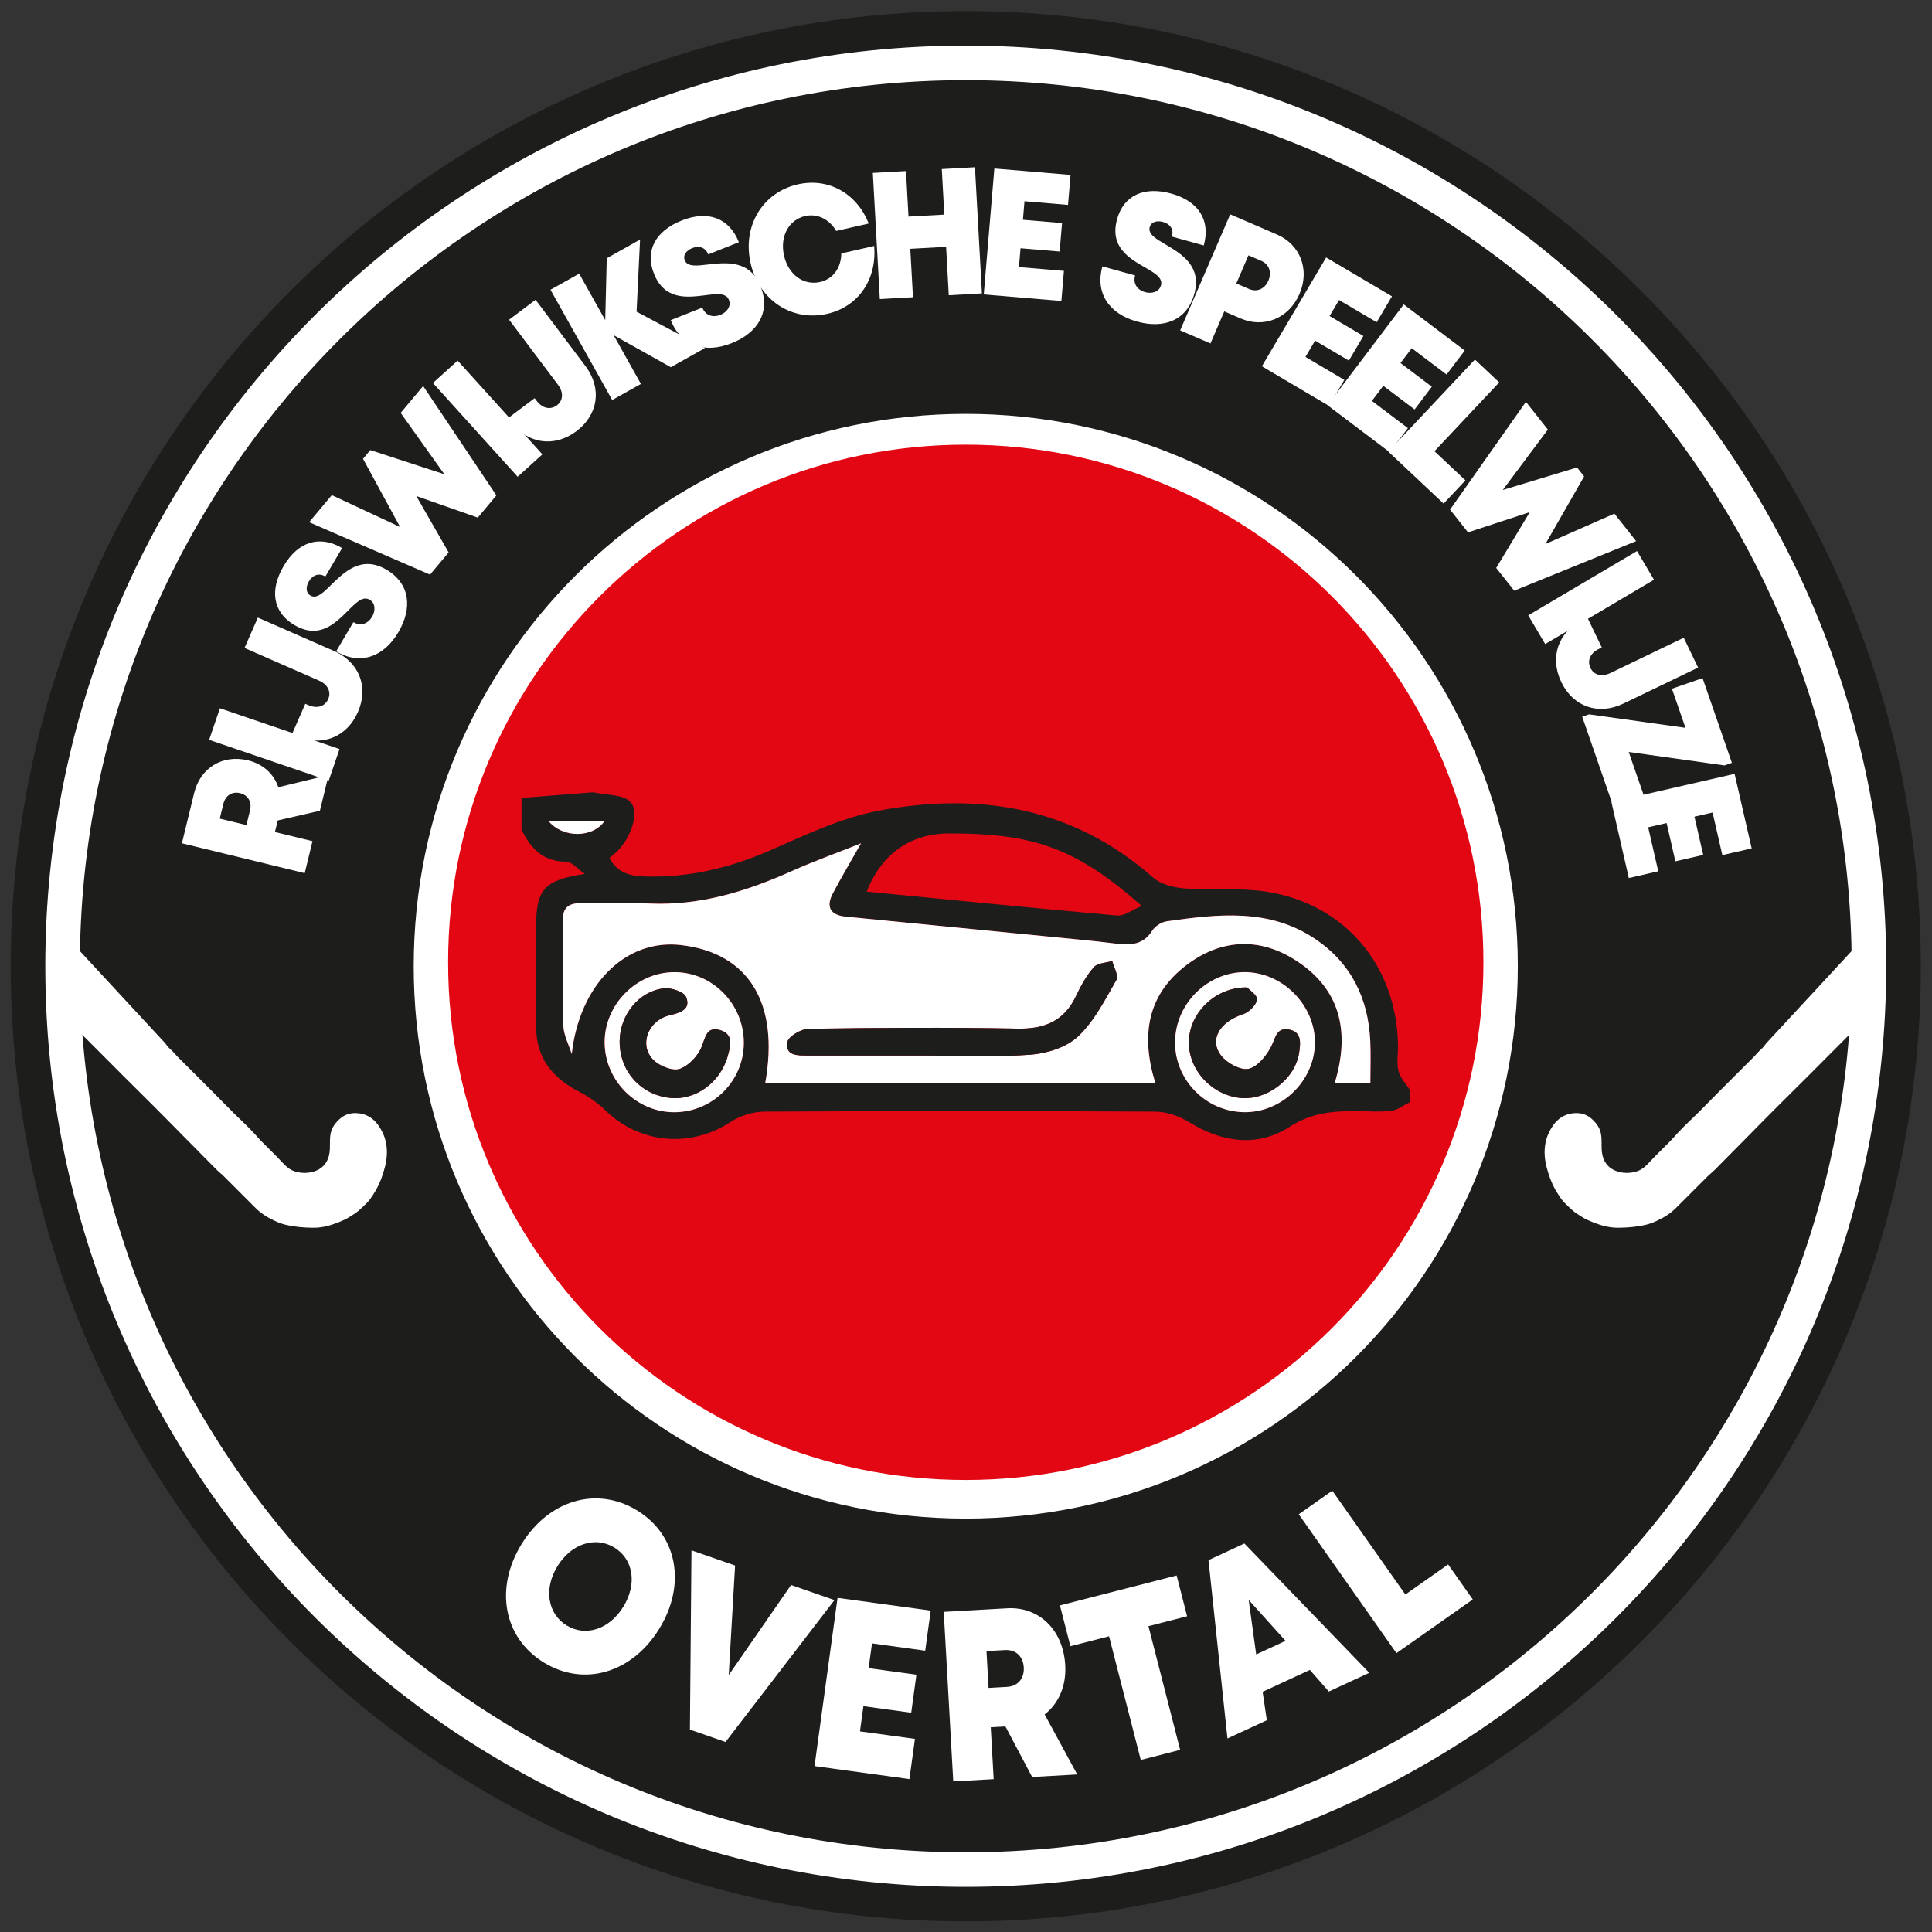 <?xml version="1.0" encoding="UTF-8" standalone="no"?>
<svg
   xmlns:dc="http://purl.org/dc/elements/1.1/"
   xmlns:cc="http://creativecommons.org/ns#"
   xmlns:rdf="http://www.w3.org/1999/02/22-rdf-syntax-ns#"
   xmlns:svg="http://www.w3.org/2000/svg"
   xmlns="http://www.w3.org/2000/svg"
   xmlns:sodipodi="http://sodipodi.sourceforge.net/DTD/sodipodi-0.dtd"
   xmlns:inkscape="http://www.inkscape.org/namespaces/inkscape"
   version="1.1"
   id="svg2"
   xml:space="preserve"
   width="944.881"
   height="944.881"
   viewBox="0 0 944.881 944.881"
   sodipodi:docname="Overtal.ai"><rect x="0" y="0" width="944.881" height="944.881" fill="#333333" stroke="none"/><defs
     id="defs6"><clipPath
       clipPathUnits="userSpaceOnUse"
       id="clipPath18"><path
         d="M 0,708.661 H 708.661 V 0 H 0 Z"
         id="path16" /></clipPath></defs><sodipodi:namedview
     pagecolor="#ffffff"
     bordercolor="#666666"
     borderopacity="1"
     objecttolerance="10"
     gridtolerance="10"
     guidetolerance="10"
     inkscape:pageopacity="0"
     inkscape:pageshadow="2"
     inkscape:window-width="640"
     inkscape:window-height="480"
     id="namedview4" /><g
     id="g10"
     inkscape:groupmode="layer"
     inkscape:label="Overtal"
     transform="matrix(1.333,0,0,-1.333,0,944.881)"><g
       id="g12"><g
         id="g14"
         clip-path="url(#clipPath18)"><g
           id="g20"
           transform="translate(694.488,354.331)"><path
             d="m 0,0 c 0,-187.95 -152.294,-340.312 -340.158,-340.312 -187.863,0 -340.157,152.362 -340.157,340.312 0,187.949 152.294,340.312 340.157,340.312 C -152.294,340.312 0,187.949 0,0"
             style="fill:#ffffff;fill-opacity:1;fill-rule:nonzero;stroke:none"
             id="path22" /></g><g
           id="g24"
           transform="translate(354.331,692.096)"><path
             d="m 0,0 c -186.512,0 -337.709,-151.223 -337.709,-337.765 0,-186.542 151.197,-337.765 337.709,-337.765 186.512,0 337.709,151.223 337.709,337.765 C 337.709,-151.223 186.512,0 0,0 m 350.404,-337.765 c 0,-193.537 -156.881,-350.431 -350.404,-350.431 -193.522,0 -350.403,156.894 -350.403,350.431 0,193.538 156.881,350.431 350.403,350.431 193.523,0 350.404,-156.893 350.404,-350.431"
             style="fill:#1d1d1b;fill-opacity:1;fill-rule:nonzero;stroke:none"
             id="path26" /></g><g
           id="g28"
           transform="translate(354.331,556.986)"><path
             d="m 0,0 c -111.86,0 -202.54,-90.731 -202.54,-202.655 0,-111.923 90.68,-202.655 202.54,-202.655 111.86,0 202.541,90.732 202.541,202.655 C 202.541,-90.731 111.86,0 0,0 m 325.034,-202.655 c 0,-179.546 -145.523,-325.098 -325.034,-325.098 -179.511,0 -325.034,145.552 -325.034,325.098 0,179.547 145.523,325.098 325.034,325.098 179.511,0 325.034,-145.551 325.034,-325.098"
             style="fill:#1d1d1b;fill-opacity:1;fill-rule:nonzero;stroke:none"
             id="path30" /></g><g
           id="g32"
           transform="translate(207.871,112.492)"><path
             d="M 0,0 C 6.989,-4.3 15.719,-1.446 20.829,6.857 25.938,15.161 24.551,24.24 17.562,28.54 10.573,32.841 1.741,29.99 -3.342,21.729 -8.425,13.47 -6.989,4.302 0,0.001 Z m -8.37,-13.603 c -14.761,9.082 -18.123,27.219 -8.143,43.438 9.979,16.217 27.685,21.393 42.447,12.311 C 40.657,33.087 44.007,15.017 34,-1.245 23.995,-17.506 6.354,-22.661 -8.37,-13.602 Z"
             style="fill:#ffffff;fill-opacity:1;fill-rule:nonzero;stroke:none"
             id="path34" /></g><g
           id="g36"
           transform="translate(306.156,121.773)"><path
             d="m 0,0 -39.966,-52.06 -13.063,4.547 0.567,65.771 16.004,-5.57 -2.333,-40.195 22.87,33.048 z"
             style="fill:#ffffff;fill-opacity:1;fill-rule:nonzero;stroke:none"
             id="path38" /></g><g
           id="g40"
           transform="translate(335.684,70.85)"><path
             d="m 0,0 -2.019,-14.75 -34.818,4.77 8.449,61.726 L 5.785,47.064 3.772,32.365 -15.752,35.039 -16.996,25.951 0.545,23.549 -1.364,9.6 l -17.541,2.404 -1.264,-9.24 z"
             style="fill:#ffffff;fill-opacity:1;fill-rule:nonzero;stroke:none"
             id="path42" /></g><g
           id="g44"
           transform="translate(362.69,89.551)"><path
             d="m 0,0 6.773,0.381 c 4.146,0.232 6.37,3.252 6.151,7.14 -0.218,3.887 -2.764,6.6 -6.908,6.368 L -0.758,13.508 Z M 6.187,-14.135 0.812,-14.436 1.88,-33.47 -12.948,-34.303 -16.441,27.904 6.887,29.215 C 18.49,29.866 27.407,21.328 28.138,8.324 28.566,0.689 25.691,-5.746 20.581,-9.725 l 11.957,-22.023 -16.55,-0.93 z"
             style="fill:#ffffff;fill-opacity:1;fill-rule:nonzero;stroke:none"
             id="path46" /></g><g
           id="g48"
           transform="translate(435.539,115.844)"><path
             d="m 0,0 -14.185,-3.639 11.638,-45.379 -14.449,-3.705 -11.639,45.378 -14.185,-3.638 -3.839,14.969 42.82,10.984 z"
             style="fill:#ffffff;fill-opacity:1;fill-rule:nonzero;stroke:none"
             id="path50" /></g><g
           id="g52"
           transform="translate(458.134,121.836)"><path
             d="m 0,0 2.752,-20 10.769,4.986 z m 22.453,-25.679 -17.34,-8.03 1.542,-10.437 -14.442,-6.688 -6.963,65.435 13.174,6.1 L 44.241,-26.74 29.4,-33.612 Z"
             style="fill:#ffffff;fill-opacity:1;fill-rule:nonzero;stroke:none"
             id="path54" /></g><g
           id="g56"
           transform="translate(531.305,134.864)"><path
             d="m 0,0 9.043,-12.854 -27.999,-19.697 -35.846,50.949 12.308,8.659 26.803,-38.096 z"
             style="fill:#ffffff;fill-opacity:1;fill-rule:nonzero;stroke:none"
             id="path58" /></g><g
           id="g60"
           transform="translate(686.499,337.24)"><path
             d="m 0,0 c 0,0 -19.77,-19.831 -23.023,-23.086 -3.944,-3.942 -7.667,-7.605 -11.45,-11.387 -7.574,-7.575 -15.184,-15.429 -22.712,-22.957 -0.959,-0.959 -2.04,-1.795 -2.999,-2.755 l -11.448,-11.448 c -1.898,-1.898 -4.127,-3.332 -6.795,-4.591 -1.32,-0.624 -2.685,-1.181 -4.163,-1.53 -3.253,-0.77 -6.806,-1.102 -10.347,-1.102 -3.58,0 -6.538,0.994 -9.304,2.082 -1.241,0.487 -2.684,1.127 -3.858,1.896 -1.168,0.77 -2.419,1.481 -3.366,2.327 -1.054,0.941 -2.008,1.824 -2.937,2.755 -0.994,0.993 -1.645,2.025 -2.45,3.245 -1.468,2.222 -2.653,4.759 -3.612,7.836 -0.901,2.89 -1.694,6.341 -1.163,10.039 0.237,1.654 0.669,3.149 1.286,4.47 1.709,3.663 4.441,7.146 9.672,7.407 3.845,0.192 6.019,-1.685 7.714,-3.734 0.957,-1.156 1.535,-2.338 1.836,-3.857 0.318,-1.613 0.175,-3.422 0.246,-5.449 0.124,-3.612 1.501,-6.09 3.917,-7.529 2.331,-1.389 5.842,-1.883 9.183,-0.735 2.668,0.916 4.385,3.345 6.245,5.204 1.892,1.892 4.01,4.009 5.693,5.693 0.967,0.968 1.838,2.003 2.753,3 2.682,2.917 5.782,5.667 8.572,8.509 4.266,4.345 8.567,8.655 12.876,12.957 2.212,2.208 4.427,4.414 6.639,6.622 0.824,0.822 1.592,1.852 2.474,2.595 0.998,0.839 1.999,2.299 1.999,2.299 l 37.726,40.746 z"
             style="fill:#ffffff;fill-opacity:1;fill-rule:evenodd;stroke:none"
             id="path62" /></g><g
           id="g64"
           transform="translate(22.162,337.24)"><path
             d="m 0,0 c 0,0 19.77,-19.831 23.024,-23.086 3.943,-3.942 7.666,-7.605 11.449,-11.387 7.574,-7.575 15.185,-15.429 22.712,-22.957 0.959,-0.959 2.04,-1.795 2.999,-2.755 3.748,-3.748 7.607,-7.606 11.448,-11.448 1.898,-1.898 4.127,-3.332 6.795,-4.591 1.321,-0.624 2.686,-1.181 4.163,-1.53 3.253,-0.77 6.806,-1.102 10.347,-1.102 3.58,0 6.538,0.994 9.304,2.082 1.241,0.487 2.684,1.127 3.858,1.896 1.168,0.77 2.419,1.481 3.366,2.327 1.054,0.941 2.008,1.824 2.938,2.755 0.994,0.993 1.644,2.025 2.449,3.245 1.468,2.222 2.653,4.759 3.612,7.836 0.901,2.89 1.695,6.341 1.163,10.039 -0.237,1.654 -0.669,3.149 -1.286,4.47 -1.709,3.663 -4.441,7.146 -9.672,7.407 -3.844,0.192 -6.018,-1.685 -7.713,-3.734 -0.957,-1.156 -1.536,-2.338 -1.837,-3.857 -0.318,-1.613 -0.175,-3.422 -0.245,-5.449 -0.125,-3.612 -1.501,-6.09 -3.918,-7.529 -2.331,-1.389 -5.842,-1.883 -9.183,-0.735 -2.668,0.916 -4.385,3.345 -6.245,5.204 -1.892,1.892 -4.01,4.009 -5.693,5.693 -0.967,0.968 -1.837,2.003 -2.753,3 -2.682,2.917 -5.782,5.667 -8.572,8.509 -4.265,4.345 -8.566,8.655 -12.876,12.957 -2.212,2.208 -4.426,4.414 -6.639,6.622 -0.824,0.822 -1.591,1.852 -2.474,2.595 -0.998,0.839 -1.999,2.299 -1.999,2.299 L 0.796,29.522 Z"
             style="fill:#ffffff;fill-opacity:1;fill-rule:evenodd;stroke:none"
             id="path66" /></g><g
           id="g68"
           transform="translate(90.413,406.111)"><path
             d="m 0,0 1.305,5.36 c 0.799,3.282 -0.83,5.677 -3.647,6.363 -2.816,0.684 -5.337,-0.702 -6.136,-3.983 L -9.783,2.38 Z m 11.492,1.712 -1.036,-4.255 13.785,-3.353 -2.858,-11.736 -45.053,10.959 4.496,18.463 c 2.236,9.183 10.382,14.252 19.8,11.961 5.529,-1.345 9.438,-5 11.078,-9.855 L 30.148,18.367 26.959,5.27 Z"
             style="fill:#ffffff;fill-opacity:1;fill-rule:nonzero;stroke:none"
             id="path70" /></g><g
           id="g72"
           transform="translate(76.734,437.39)"><path
             d="M 0,0 3.951,11.584 47.829,-3.381 43.878,-14.964 Z"
             style="fill:#ffffff;fill-opacity:1;fill-rule:nonzero;stroke:none"
             id="path74" /></g><g
           id="g76"
           transform="translate(108.798,438.744)"><path
             d="m 0,0 -1.673,0.732 4.885,11.143 1.075,-0.472 c 3.251,-1.424 6.14,-0.528 7.343,2.216 1.145,2.612 -0.118,5.329 -3.403,6.77 l -27.31,11.972 4.884,11.142 27.908,-12.234 C 22.912,27.234 26.597,18.15 22.518,8.847 18.468,-0.392 9.229,-4.046 0,0"
             style="fill:#ffffff;fill-opacity:1;fill-rule:nonzero;stroke:none"
             id="path78" /></g><g
           id="g80"
           transform="translate(123.327,469.844)"><path
             d="m 0,0 6.323,10.736 c 2.853,-1.68 5.469,-0.417 6.866,1.957 1.284,2.18 1.284,4.985 -0.898,6.27 -2.506,1.475 -4.965,-1.037 -8.004,-4.09 -4.651,-4.615 -10.526,-10.544 -19.62,-5.187 -7.867,4.633 -9.154,12.754 -3.908,21.663 5.334,9.057 13.309,11.355 21.437,6.567 L -3.951,27.479 c -2.527,1.488 -4.76,0.405 -6.03,-1.752 -1.093,-1.855 -1.292,-4.136 0.572,-5.235 2.269,-1.336 4.697,1.07 7.737,4.07 4.792,4.667 11.038,10.781 20.16,5.407 C 27.212,24.83 28.007,15.822 22.841,7.049 17.396,-2.197 8.708,-5.129 0,0"
             style="fill:#ffffff;fill-opacity:1;fill-rule:nonzero;stroke:none"
             id="path82" /></g><g
           id="g84"
           transform="translate(155.253,567.209)"><path
             d="m 0,0 26.868,-40.122 -6.825,-8.152 -22.557,7.915 11.862,-20.688 -6.826,-8.151 -44.358,19.233 8.326,9.944 25.053,-11.698 -13.606,25.012 2.683,3.204 27.152,-8.866 -16.029,22.509 z"
             style="fill:#ffffff;fill-opacity:1;fill-rule:nonzero;stroke:none"
             id="path86" /></g><g
           id="g88"
           transform="translate(158.828,568.316)"><path
             d="m 0,0 9.079,8.209 31.093,-34.394 -9.079,-8.208 z"
             style="fill:#ffffff;fill-opacity:1;fill-rule:nonzero;stroke:none"
             id="path90" /></g><g
           id="g92"
           transform="translate(187.526,553.979)"><path
             d="M 0,0 -1.098,1.459 8.624,8.771 9.33,7.834 c 2.133,-2.837 5.089,-3.473 7.484,-1.671 2.28,1.714 2.512,4.701 0.356,7.567 L -0.75,37.559 8.972,44.871 27.284,20.521 C 33.324,12.492 32.077,2.77 23.959,-3.337 15.898,-9.399 6.056,-8.052 0,0"
             style="fill:#ffffff;fill-opacity:1;fill-rule:nonzero;stroke:none"
             id="path94" /></g><g
           id="g96"
           transform="translate(246.118,574.116)"><path
             d="m 0,0 -20.974,11.733 10.004,-17.875 -10.537,-5.9 -22.644,40.461 10.537,5.899 9.545,-17.054 0.566,22.715 12.219,6.842 -1.28,-26.456 25.067,-13.364 z"
             style="fill:#ffffff;fill-opacity:1;fill-rule:nonzero;stroke:none"
             id="path98" /></g><g
           id="g100"
           transform="translate(246.092,591.381)"><path
             d="m 0,0 11.581,4.596 c 1.222,-3.078 4.063,-3.686 6.622,-2.67 2.352,0.933 4.072,3.147 3.137,5.502 -1.073,2.704 -4.556,2.228 -8.83,1.683 C 6.005,8.322 -2.271,7.247 -6.167,17.06 c -3.369,8.487 0.596,15.688 10.205,19.502 9.769,3.876 17.477,0.795 20.959,-7.973 L 13.738,24.121 c -1.082,2.726 -3.51,3.241 -5.837,2.318 -2,-0.793 -3.558,-2.472 -2.759,-4.484 0.972,-2.448 4.365,-2.038 8.607,-1.536 6.647,0.744 15.331,1.736 19.238,-8.106 C 36.724,2.901 31.825,-4.699 22.363,-8.454 12.389,-12.412 3.729,-9.394 0,0"
             style="fill:#ffffff;fill-opacity:1;fill-rule:nonzero;stroke:none"
             id="path102" /></g><g
           id="g104"
           transform="translate(303.514,593.698)"><path
             d="m 0,0 c -13.01,-2.955 -25.042,5.026 -28.116,18.551 -3.091,13.599 4.311,25.994 17.321,28.949 11.203,2.545 21.657,-3.306 26,-14.375 L 3.273,30.414 c -2.521,4.304 -6.898,6.476 -11.397,5.454 -6.053,-1.375 -9.323,-7.531 -7.731,-14.532 1.584,-6.974 7.177,-11.039 13.23,-9.664 4.743,1.077 7.729,5.193 7.784,10.489 l 12.045,2.736 C 18.28,12.64 11.386,2.587 0,0.001 Z"
             style="fill:#ffffff;fill-opacity:1;fill-rule:nonzero;stroke:none"
             id="path106" /></g><g
           id="g108"
           transform="translate(357.701,647.477)"><path
             d="m 0,0 2.563,-46.292 -12.165,-0.674 -0.984,17.771 -13.135,-0.728 0.984,-17.77 -12.165,-0.674 -2.564,46.292 12.165,0.674 0.925,-16.702 13.135,0.728 -0.925,16.701 z"
             style="fill:#ffffff;fill-opacity:1;fill-rule:nonzero;stroke:none"
             id="path110" /></g><g
           id="g112"
           transform="translate(390.343,609.455)"><path
             d="M 0,0 -0.929,-11.042 -29.41,-8.646 -25.522,37.561 2.431,35.209 1.505,24.205 -14.466,25.549 -15.038,18.746 -0.69,17.539 -1.568,7.098 -15.917,8.305 -16.499,1.387 Z"
             style="fill:#ffffff;fill-opacity:1;fill-rule:nonzero;stroke:none"
             id="path114" /></g><g
           id="g116"
           transform="translate(404.456,611.106)"><path
             d="m 0,0 12.006,-3.333 c -0.887,-3.191 1.01,-5.392 3.663,-6.128 2.437,-0.677 5.147,0.049 5.825,2.489 0.778,2.803 -2.284,4.529 -6.018,6.675 C 9.815,3.004 2.57,7.146 5.396,17.318 7.84,26.117 15.353,29.46 25.313,26.695 35.441,23.883 39.722,16.772 37.196,7.682 l -11.672,3.24 c 0.786,2.826 -0.837,4.704 -3.25,5.373 -2.074,0.576 -4.329,0.179 -4.908,-1.906 -0.705,-2.538 2.246,-4.261 5.93,-6.423 C 29.042,4.543 36.562,0.089 33.728,-10.113 31.017,-19.872 22.521,-22.969 12.711,-20.245 2.371,-17.375 -2.705,-9.739 0,0"
             style="fill:#ffffff;fill-opacity:1;fill-rule:nonzero;stroke:none"
             id="path118" /></g><g
           id="g120"
           transform="translate(465.364,605.881)"><path
             d="m 0,0 c 1.305,3.026 0.304,5.996 -2.616,7.255 l -4.695,2.024 -4.456,-10.333 4.695,-2.023 C -4.152,-4.336 -1.306,-3.025 0,0 m 11.412,-4.889 c -3.85,-8.928 -13.014,-12.693 -21.571,-9.004 l -6.025,2.598 -5.07,-11.759 -11.116,4.792 18.361,42.575 17.14,-7.389 c 8.557,-3.69 12.131,-12.885 8.281,-21.813"
             style="fill:#ffffff;fill-opacity:1;fill-rule:nonzero;stroke:none"
             id="path122" /></g><g
           id="g124"
           transform="translate(493.22,569.463)"><path
             d="M 0,0 -5.633,-9.541 -30.242,4.992 -6.669,44.918 17.484,30.654 11.87,21.146 -1.93,29.296 -5.4,23.418 6.998,16.096 1.671,7.074 -10.727,14.396 -14.256,8.419 Z"
             style="fill:#ffffff;fill-opacity:1;fill-rule:nonzero;stroke:none"
             id="path126" /></g><g
           id="g128"
           transform="translate(516.544,551.765)"><path
             d="M 0,0 -6.683,-8.836 -29.481,8.398 -1.519,45.377 20.858,28.461 14.199,19.655 1.414,29.319 -2.703,23.876 8.783,15.192 2.464,6.837 -9.021,15.52 -13.208,9.983 Z"
             style="fill:#ffffff;fill-opacity:1;fill-rule:nonzero;stroke:none"
             id="path130" /></g><g
           id="g132"
           transform="translate(537.663,532.594)"><path
             d="M 0,0 -8.014,-8.521 -28.295,10.553 3.471,44.326 12.386,35.942 -11.366,10.689 Z"
             style="fill:#ffffff;fill-opacity:1;fill-rule:nonzero;stroke:none"
             id="path134" /></g><g
           id="g136"
           transform="translate(600.288,510.305)"><path
             d="m 0,0 -44.748,-18.177 -6.597,8.336 12.33,20.484 -22.668,-7.422 -6.597,8.335 27.841,39.536 8.048,-10.168 -16.543,-22.161 27.257,8.255 2.594,-3.278 -14.194,-24.79 25.296,11.133 z"
             style="fill:#ffffff;fill-opacity:1;fill-rule:nonzero;stroke:none"
             id="path138" /></g><g
           id="g140"
           transform="translate(600.611,506.668)"><path
             d="m 0,0 6.229,-10.534 -39.916,-23.595 -6.228,10.534 z"
             style="fill:#ffffff;fill-opacity:1;fill-rule:nonzero;stroke:none"
             id="path142" /></g><g
           id="g144"
           transform="translate(580.769,481.443)"><path
             d="m 0,0 1.645,0.793 5.276,-10.961 -1.058,-0.51 c -3.197,-1.539 -4.397,-4.315 -3.097,-7.015 1.236,-2.571 4.121,-3.38 7.352,-1.825 L 36.982,-6.584 42.258,-17.545 14.807,-30.762 C 5.754,-35.12 -3.539,-32.003 -7.944,-22.85 -12.319,-13.762 -9.078,-4.37 0,0"
             style="fill:#ffffff;fill-opacity:1;fill-rule:nonzero;stroke:none"
             id="path146" /></g><g
           id="g148"
           transform="translate(603.098,416.965)"><path
             d="m 0,0 -11.239,-3.891 -11.358,32.803 2.511,0.87 35.378,-4.944 -4.967,14.345 11.24,3.89 10.764,-31.086 -2.728,-0.944 -35.134,4.938 z"
             style="fill:#ffffff;fill-opacity:1;fill-rule:nonzero;stroke:none"
             id="path150" /></g><g
           id="g152"
           transform="translate(608.403,389.171)"><path
             d="M 0,0 -10.799,-2.476 -17.185,25.386 28.008,35.746 34.274,8.401 23.513,5.934 19.932,21.558 13.278,20.032 16.495,5.996 6.283,3.654 3.066,17.69 -3.699,16.14 Z"
             style="fill:#ffffff;fill-opacity:1;fill-rule:nonzero;stroke:none"
             id="path154" /></g><g
           id="g156"
           transform="translate(544.252,355.773)"><path
             d="m 0,0 c 0,-104.891 -85.03,-189.921 -189.921,-189.921 -104.891,0 -189.921,85.03 -189.921,189.921 0,104.891 85.03,189.921 189.921,189.921 C -85.03,189.921 0,104.891 0,0"
             style="fill:#e30613;fill-opacity:1;fill-rule:nonzero;stroke:none"
             id="path158" /></g><g
           id="g160"
           transform="translate(221.792,407.582)"><path
             d="M 0,0 H -20.517 C -15.297,-6.342 -4.315,-6.234 0,0 m 234.61,-106.792 c 13.624,-0.221 25.549,11.141 26.022,24.793 0.478,13.767 -11.199,26.165 -25.033,26.581 -13.874,0.417 -25.942,-11.177 -26.266,-25.234 -0.326,-14.072 11.123,-25.912 25.277,-26.14 M 0.039,-81.209 c 0.06,-14.111 11.855,-25.792 25.844,-25.598 13.918,0.194 25.165,11.498 25.231,25.359 0.068,14.228 -11.388,25.98 -25.377,26.032 -13.929,0.053 -25.758,-11.819 -25.698,-25.793 m 96.151,55.334 c 30.689,-2.99 61.256,-6.074 91.857,-8.766 2.693,-0.237 5.612,2.094 9.086,3.5 -23.899,21.015 -39.175,26.637 -70.604,26.608 -14.219,-0.012 -24.831,-7.379 -30.339,-21.342 m 184.793,-70.302 c 0,5.489 0.198,10.527 -0.037,15.545 -0.732,15.641 -7.051,28.498 -20.151,37.344 -16.934,11.435 -35.773,9.158 -54.484,6.524 -1.945,-0.274 -4.32,-1.784 -5.358,-3.436 -3.707,-5.9 -9.093,-5.289 -14.681,-4.59 -3.349,0.419 -6.705,0.784 -10.064,1.114 -29.269,2.879 -58.541,5.728 -87.808,8.63 -5.517,0.547 -7.232,3.568 -4.661,8.462 3.083,5.87 6.491,11.569 10.368,18.42 C 85.047,-11.769 76.74,-14.743 68.712,-18.339 52.044,-25.804 34.988,-31.081 16.419,-30.244 8.227,-29.875 0,-30.342 -8.204,-30.123 c -4.746,0.127 -7.185,-1.331 -7.116,-6.508 0.173,-12.794 -0.166,-25.599 0.212,-38.384 0.104,-3.517 2.006,-6.98 3.084,-10.467 2.743,25.178 19.52,42.378 40.088,39.998 24.835,-2.874 36.131,-21.266 30.919,-50.511 H 202.06 c -5.393,17.452 -2.902,32.437 11.703,43.365 12.066,9.028 25.645,10.092 38.65,2.275 17.571,-10.562 21.313,-26.694 15.468,-45.822 z m 14.548,-6.884 c -2.235,-1.113 -4.381,-2.885 -6.722,-3.195 -4.033,-0.534 -8.186,-0.19 -12.289,-0.157 -8.837,0.071 -16.865,-0.401 -25.18,-5.763 -11.74,-7.573 -24.729,-5.763 -36.873,1.735 -3.605,2.226 -8.267,3.83 -12.456,3.854 -47.784,0.264 -95.571,0.263 -143.355,0.001 -4.196,-0.024 -8.951,-1.524 -12.468,-3.83 -14.636,-9.59 -33.2,-8.007 -45.806,4.241 -2.837,2.756 -6.249,5.115 -9.77,6.935 -9.804,5.068 -15.736,12.422 -15.705,23.875 0.033,12.067 -0.029,24.134 -0.023,36.201 0.008,14.151 2.772,17.454 17.883,19.804 -2.877,1.975 -4.832,4.462 -6.789,4.464 -8.53,0.007 -13.113,4.879 -16.432,11.804 V 8.499 c 8.287,0.656 16.573,1.317 24.86,1.962 0.719,0.057 1.475,0.14 2.165,-0.013 C 0.993,9.464 6.859,9.801 9.464,7.059 13.142,3.185 9.446,-6.745 4.164,-11.55 c -0.706,-0.641 -1.455,-1.234 -2.367,-2.004 2.884,-5.18 7.014,-6.593 12.844,-6.765 15.997,-0.471 30.88,2.963 45.509,9.304 13.183,5.714 26.522,12.211 40.455,14.827 36.824,6.912 71.318,1.363 100.646,-24.504 2.875,-2.536 7.644,-3.704 11.651,-4.02 9.827,-0.777 19.871,0.314 29.562,-1.128 29.036,-4.32 48.243,-27.082 48.661,-56.474 0.043,-3.135 -0.559,-6.412 0.18,-9.361 0.637,-2.54 2.76,-4.707 4.226,-7.039 z"
             style="fill:#1d1d1b;fill-opacity:1;fill-rule:nonzero;stroke:none"
             id="path162" /></g><g
           id="g164"
           transform="translate(338.345,321.581)"><path
             d="m 0,0 c 13.265,0 26.58,-0.677 39.772,0.303 6.052,0.45 13.217,2.723 17.455,6.731 5.941,5.62 9.879,13.482 14.058,20.74 0.865,1.503 -0.971,4.562 -1.561,6.905 -2.291,-0.7 -5.35,-0.717 -6.71,-2.245 C 60.34,29.43 58.275,25.742 56.556,22.059 52.211,12.755 45.109,9.669 34.997,9.865 9.441,10.36 -16.133,10.18 -41.692,9.804 c -2.749,-0.04 -7.434,-2.81 -7.786,-4.894 -0.858,-5.086 3.856,-4.914 7.512,-4.918 C -27.977,-0.024 -13.989,-0.015 0,0 m 164.431,-10.177 h -13.102 c 5.845,19.128 2.103,35.261 -15.469,45.823 -13.005,7.817 -26.584,6.752 -38.649,-2.275 C 82.605,22.442 80.115,7.457 85.508,-9.994 H -57.569 c 5.212,29.245 -6.084,47.636 -30.919,50.51 -20.568,2.38 -37.345,-14.82 -40.088,-39.997 -1.078,3.487 -2.981,6.95 -3.085,10.466 -0.377,12.786 -0.038,25.591 -0.211,38.385 -0.069,5.176 2.37,6.634 7.116,6.507 8.204,-0.218 16.431,0.248 24.623,-0.121 18.569,-0.836 35.625,4.441 52.293,11.906 8.028,3.596 16.335,6.569 25.395,10.175 -3.877,-6.851 -7.285,-12.55 -10.368,-18.42 -2.571,-4.895 -0.856,-7.915 4.661,-8.462 29.267,-2.903 58.539,-5.751 87.808,-8.63 3.359,-0.331 6.715,-0.695 10.064,-1.115 5.588,-0.699 10.973,-1.309 14.68,4.59 1.038,1.652 3.413,3.163 5.359,3.437 18.711,2.633 37.55,4.911 54.484,-6.525 13.1,-8.846 19.419,-21.702 20.151,-37.344 0.235,-5.017 0.037,-10.055 0.037,-15.545"
             style="fill:#ffffff;fill-opacity:1;fill-rule:nonzero;stroke:none"
             id="path166" /></g><g
           id="g168"
           transform="translate(227.345,326.909)"><path
             d="m 0,0 c -0.115,-10.835 7.388,-19.49 18.066,-20.842 9.534,-1.207 18.872,5.465 21.601,15.35 1.078,3.901 2.164,8.135 -2.994,9.536 -4.819,1.309 -5.159,-2.636 -6.606,-6.199 -1.36,-3.347 -4.737,-6.956 -8.036,-8.086 -2.581,-0.885 -7.237,0.974 -9.506,3.145 -5.641,5.396 -2.199,14.681 5.884,16.549 3.919,0.906 7.822,2.195 5.962,6.707 -0.794,1.927 -5.507,3.477 -8.197,3.157 C 6.97,18.226 0.101,9.521 0,0 M -5.513,-0.537 C -5.573,13.438 6.256,25.31 20.185,25.257 34.174,25.204 45.63,13.452 45.562,-0.775 45.496,-14.637 34.249,-25.94 20.331,-26.135 6.341,-26.329 -5.453,-14.647 -5.513,-0.537"
             style="fill:#ffffff;fill-opacity:1;fill-rule:nonzero;stroke:none"
             id="path170" /></g><g
           id="g172"
           transform="translate(457.519,346.568)"><path
             d="m 0,0 c -11.472,0.124 -20.625,-8.96 -21.297,-19.002 -0.694,-10.384 7.578,-20.085 18.335,-21.502 9.849,-1.298 20.608,6.66 22.083,16.542 0.531,3.562 1.078,7.79 -3.963,8.546 -4.414,0.662 -4.679,-3.163 -6.24,-6.223 -1.746,-3.42 -5.045,-7.52 -8.341,-8.239 -2.94,-0.641 -7.878,2.076 -10.027,4.811 -4.602,5.853 -0.519,12.469 7.963,15.221 2.188,0.71 4.892,3.35 5.149,5.382 C 3.866,-2.842 0.712,-0.795 0,0 M -1.117,-45.778 C -15.271,-45.55 -26.72,-33.71 -26.395,-19.638 -26.07,-5.581 -14.002,6.013 -0.128,5.596 13.706,5.18 25.383,-7.218 24.905,-20.984 24.432,-34.637 12.507,-45.999 -1.117,-45.778"
             style="fill:#ffffff;fill-opacity:1;fill-rule:nonzero;stroke:none"
             id="path174" /></g><g
           id="g176"
           transform="translate(221.792,407.582)"><path
             d="M 0,0 C -4.315,-6.234 -15.297,-6.342 -20.517,0 Z"
             style="fill:#ffffff;fill-opacity:1;fill-rule:nonzero;stroke:none"
             id="path178" /></g><g
           id="g180"
           transform="translate(338.345,321.575)"><path
             d="m 0,0 c -13.989,-0.008 -27.977,-0.018 -41.966,-0.001 -3.656,0.004 -8.37,-0.168 -7.512,4.918 0.352,2.084 5.037,4.854 7.786,4.894 25.559,0.376 51.133,0.556 76.689,0.061 10.112,-0.196 17.214,2.89 21.559,12.193 1.719,3.684 3.784,7.372 6.458,10.376 1.36,1.528 4.419,1.545 6.71,2.245 0.59,-2.343 2.426,-5.402 1.561,-6.905 C 67.106,20.522 63.168,12.661 57.227,7.041 52.989,3.033 45.824,0.76 39.772,0.31 26.58,-0.67 13.265,0.007 0,0"
             style="fill:#1d1d1b;fill-opacity:1;fill-rule:nonzero;stroke:none"
             id="path182" /></g><g
           id="g184"
           transform="translate(227.345,326.909)"><path
             d="m 0,0 c 0.101,9.521 6.97,18.226 16.174,19.317 2.69,0.32 7.403,-1.23 8.197,-3.157 1.86,-4.512 -2.043,-5.801 -5.962,-6.707 C 10.326,7.585 6.884,-1.7 12.525,-7.096 c 2.269,-2.171 6.925,-4.03 9.506,-3.145 3.299,1.13 6.676,4.739 8.036,8.086 1.447,3.563 1.787,7.508 6.606,6.199 5.158,-1.401 4.072,-5.635 2.994,-9.536 C 36.938,-15.377 27.6,-22.049 18.066,-20.842 7.388,-19.49 -0.115,-10.835 0,0"
             style="fill:#1d1d1b;fill-opacity:1;fill-rule:nonzero;stroke:none"
             id="path186" /></g><g
           id="g188"
           transform="translate(457.519,346.568)"><path
             d="m 0,0 c 0.712,-0.795 3.866,-2.842 3.662,-4.464 -0.257,-2.032 -2.961,-4.672 -5.149,-5.382 -8.482,-2.752 -12.565,-9.368 -7.963,-15.221 2.149,-2.735 7.087,-5.452 10.027,-4.811 3.296,0.719 6.595,4.819 8.341,8.239 1.561,3.06 1.826,6.885 6.24,6.223 5.041,-0.756 4.494,-4.984 3.963,-8.546 -1.475,-9.882 -12.234,-17.84 -22.083,-16.542 -10.757,1.417 -19.029,11.118 -18.335,21.502 C -20.625,-8.96 -11.472,0.124 0,0"
             style="fill:#1d1d1b;fill-opacity:1;fill-rule:nonzero;stroke:none"
             id="path190" /></g></g></g></g></svg>
